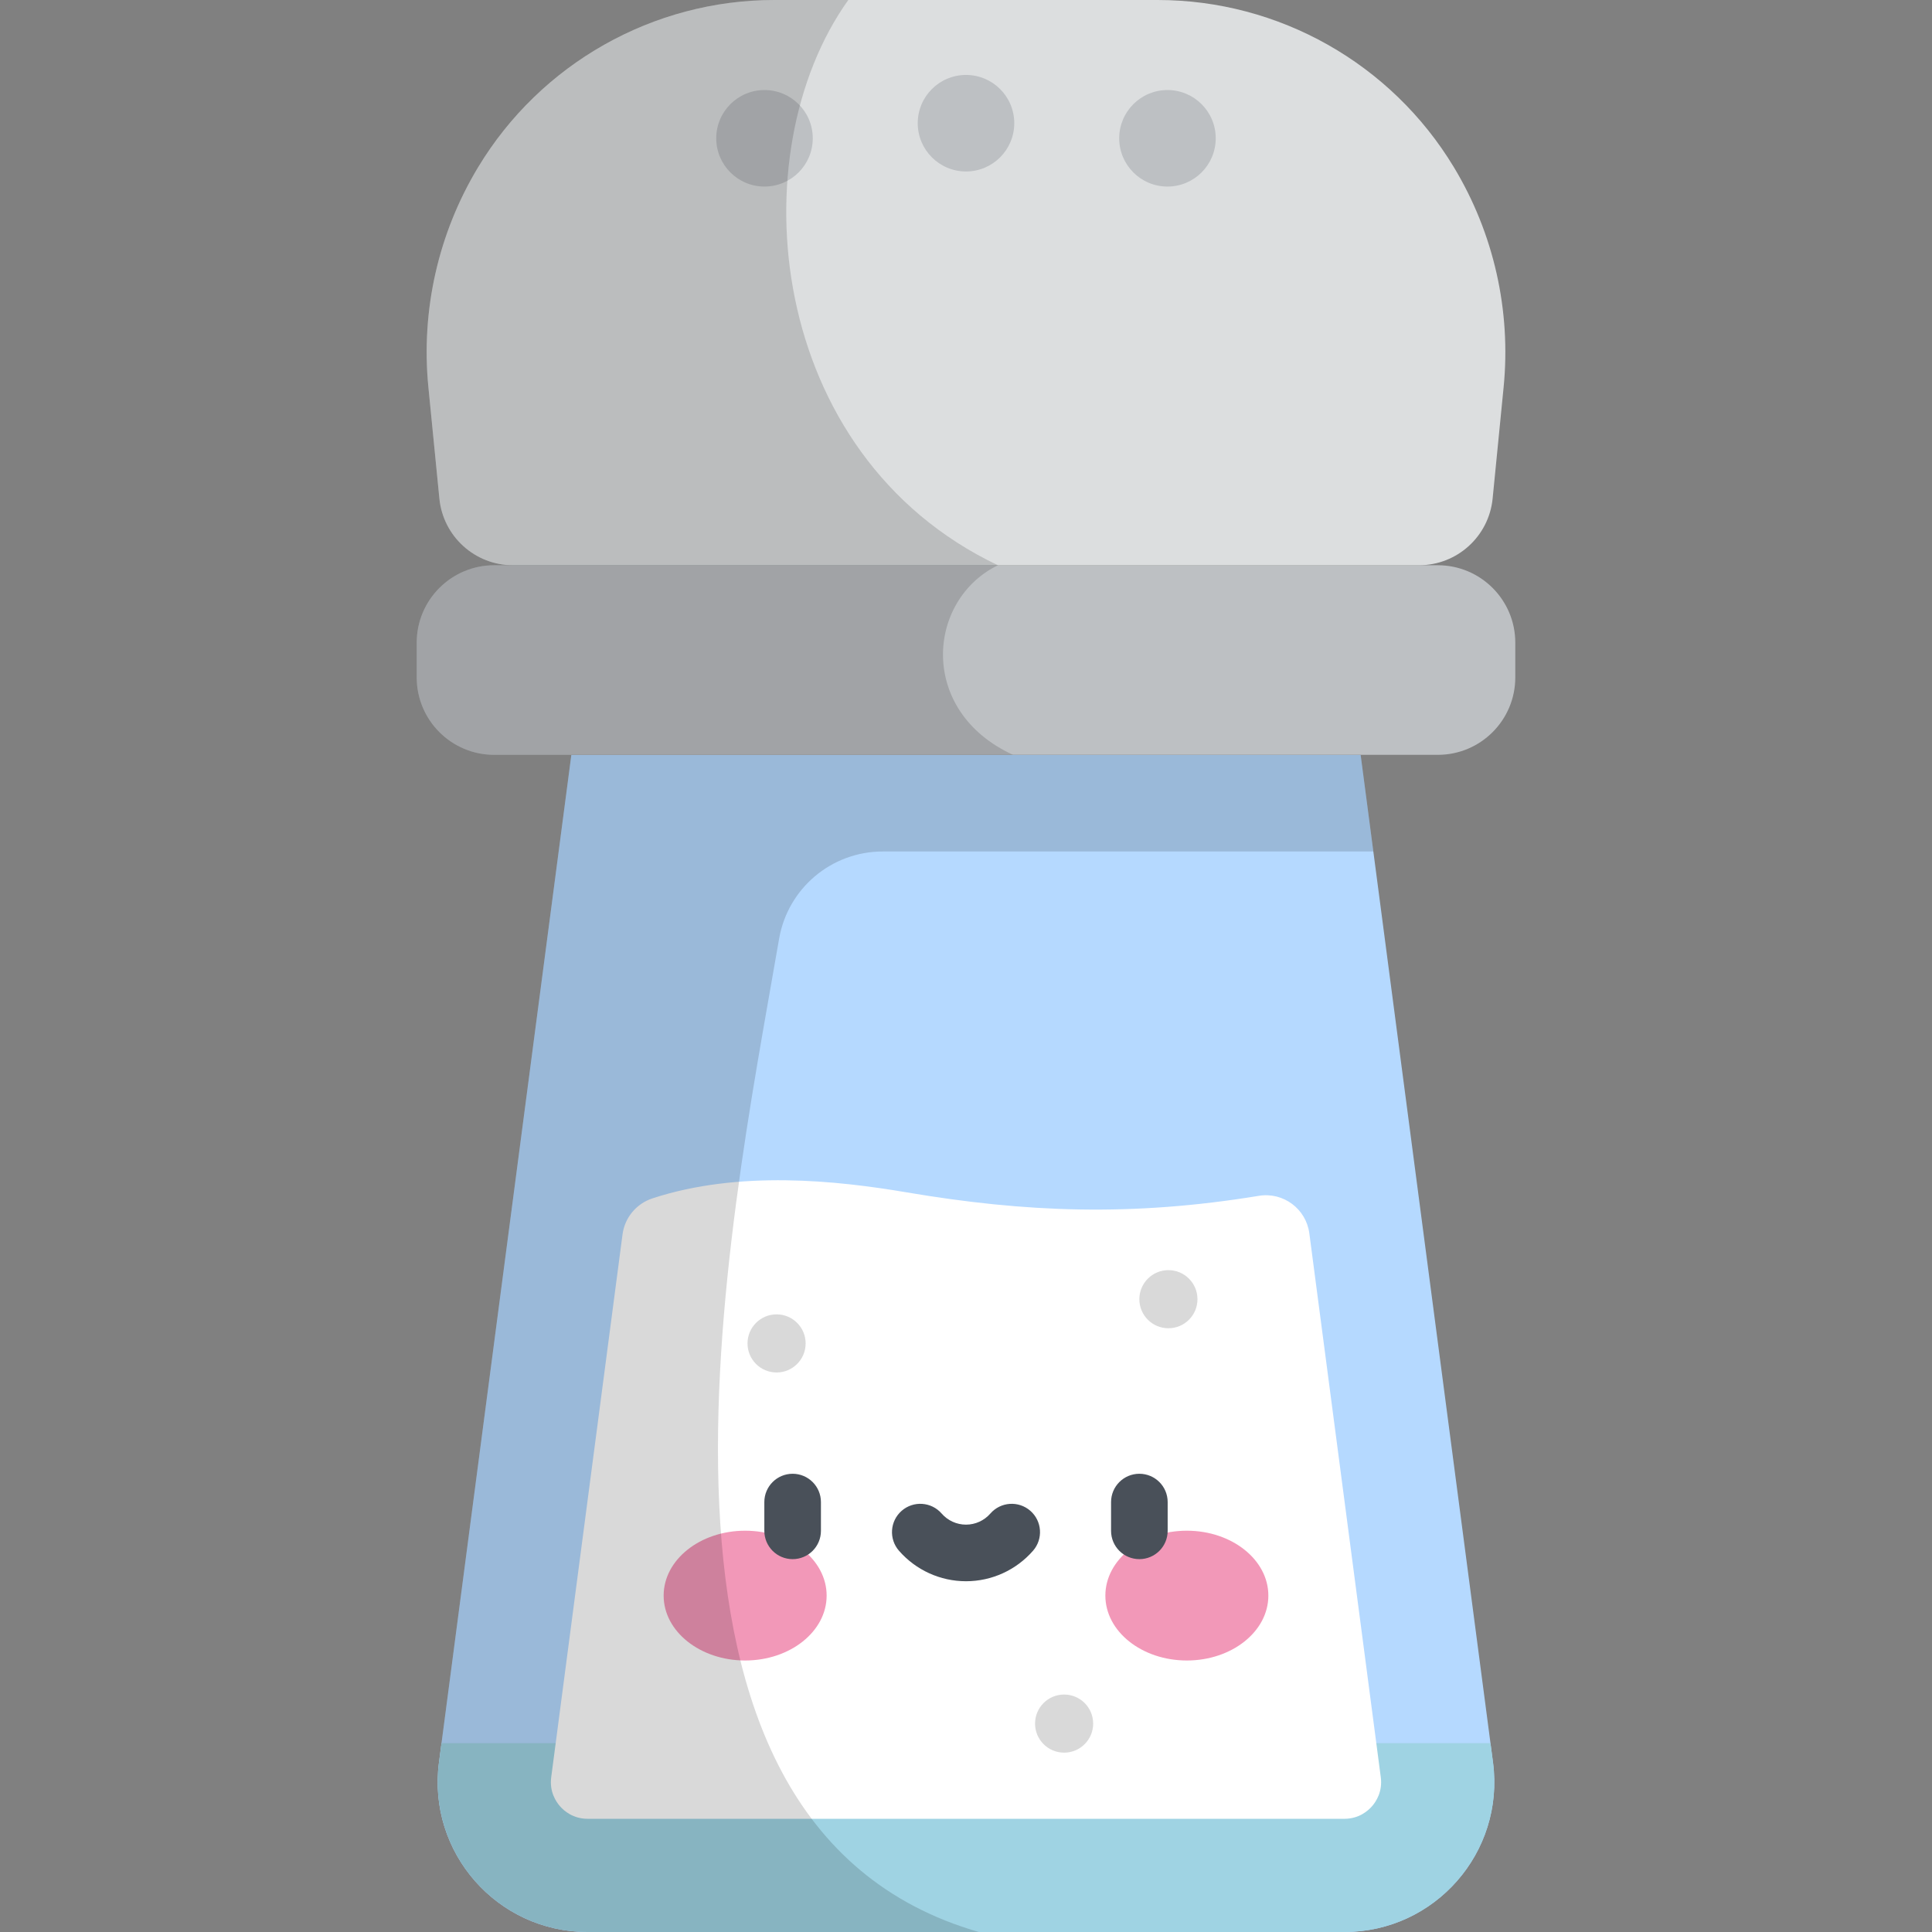 <?xml version="1.0" encoding="iso-8859-1"?>
<!-- Generator: Adobe Illustrator 19.0.0, SVG Export Plug-In . SVG Version: 6.00 Build 0)  -->
<svg version="1.1" id="Capa_1" xmlns="http://www.w3.org/2000/svg" xmlns:xlink="http://www.w3.org/1999/xlink" x="0px" y="0px"
	 viewBox="0 0 512 512" style="enable-background:new 0 0 512 512;" xml:space="preserve">
<rect x="0" y="0" width="512" height="512" fill="#808080" stroke="none"/>
<path style="fill:#B5D9FF;" d="M356.271,512H155.729c-24.001,0-42.523-21.115-39.397-44.911l35.084-267.052h209.167l35.084,267.052
	C398.794,490.885,380.272,512,356.271,512z"/>
<path style="fill:#9FD3E3;" d="M116.332,467.089C113.206,490.885,131.729,512,155.729,512H356.27
	c24.001,0,42.523-21.115,39.397-44.911l-0.676-5.146H117.008L116.332,467.089z"/>
<path style="fill:#BDC0C3;" d="M381.043,149.797H130.957c-11.336,0-20.525,9.189-20.525,20.525v9.191
	c0,11.336,9.189,20.525,20.525,20.525h250.086c11.335,0,20.525-9.189,20.525-20.525v-9.191
	C401.568,158.986,392.379,149.797,381.043,149.797z"/>
<path style="fill:#DCDEDF;" d="M306.793,0H205.207c-32.123,0-61.904,16.812-78.501,44.316l0,0
	c-10.565,17.509-15.188,37.964-13.178,58.315l2.912,29.492c0.99,10.03,9.426,17.674,19.505,17.674h240.111
	c10.079,0,18.514-7.644,19.505-17.674l2.912-29.492c2.01-20.351-2.613-40.806-13.178-58.315l0,0C368.697,16.812,338.917,0,306.793,0
	z"/>
<g>
	<circle style="fill:#BDC0C3;" cx="256" cy="32.65" r="12.79"/>
	<circle style="fill:#BDC0C3;" cx="202.6" cy="36.65" r="12.79"/>
	<circle style="fill:#BDC0C3;" cx="309.39" cy="36.65" r="12.79"/>
</g>
<path style="fill:#FFFFFF;" d="M346.986,326.844c-0.852-6.488-6.904-10.999-13.361-9.939c-33.572,5.509-61.742,4.443-93.406-0.926
	c-18.363-3.114-44.37-5.924-67.317,1.603c-4.253,1.395-7.339,5.095-7.923,9.533l-18.903,143.881
	c-0.499,3.805,1.248,6.45,2.334,7.689c1.087,1.238,3.481,3.315,7.319,3.315H356.27c3.838,0,6.232-2.077,7.319-3.315
	c1.086-1.238,2.833-3.884,2.334-7.688L346.986,326.844z"/>
<g>
	<ellipse style="fill:#F298B8;" cx="197.47" cy="422.85" rx="21.597" ry="17.199"/>
	<ellipse style="fill:#F298B8;" cx="314.53" cy="422.85" rx="21.597" ry="17.199"/>
</g>
<g>
	<path style="fill:#495059;" d="M210.056,413.189c-4.143,0-7.5-3.358-7.5-7.5v-7.626c0-4.142,3.357-7.5,7.5-7.5s7.5,3.358,7.5,7.5
		v7.626C217.556,409.831,214.198,413.189,210.056,413.189z"/>
	<path style="fill:#495059;" d="M301.944,413.189c-4.143,0-7.5-3.358-7.5-7.5v-7.626c0-4.142,3.357-7.5,7.5-7.5s7.5,3.358,7.5,7.5
		v7.626C309.444,409.831,306.087,413.189,301.944,413.189z"/>
	<path style="fill:#495059;" d="M256,419.045c-6.811,0-13.286-2.949-17.768-8.09c-2.721-3.123-2.396-7.86,0.727-10.582
		c3.122-2.722,7.859-2.396,10.582,0.726c1.631,1.872,3.985,2.946,6.459,2.946s4.828-1.074,6.459-2.946
		c2.723-3.122,7.459-3.448,10.582-0.726c3.123,2.721,3.447,7.459,0.727,10.582C269.286,416.097,262.81,419.045,256,419.045z"/>
</g>
<path style="opacity:0.15;enable-background:new    ;" d="M224.807,0h-19.6c-32.124,0-61.904,16.812-78.501,44.316l0,0
	c-10.565,17.509-15.188,37.964-13.178,58.315l2.912,29.492c0.991,10.03,9.426,17.674,19.505,17.674h128.517
	C202.912,120.513,195.782,40.571,224.807,0z"/>
<path style="opacity:0.15;enable-background:new    ;" d="M264.462,149.797H130.957c-11.336,0-20.525,9.189-20.525,20.525v9.191
	c0,11.336,9.189,20.525,20.525,20.525h137.514C243.21,188.485,245.566,159.012,264.462,149.797z"/>
<path style="opacity:0.15;enable-background:new    ;" d="M363.949,225.654l-3.365-25.616H151.417L116.333,467.09
	c-3.127,23.795,15.396,44.91,39.396,44.91h103.675c-99.457-28.652-66.356-185.406-52.936-263.204
	c2.307-13.373,13.896-23.143,27.467-23.143h130.014V225.654z"/>
<g style="opacity:0.15;">
	<circle cx="205.8" cy="356.02" r="7.701"/>
	<circle cx="282" cy="456.77" r="7.701"/>
	<circle cx="309.64" cy="344.3" r="7.701"/>
</g>
<g>
</g>
<g>
</g>
<g>
</g>
<g>
</g>
<g>
</g>
<g>
</g>
<g>
</g>
<g>
</g>
<g>
</g>
<g>
</g>
<g>
</g>
<g>
</g>
<g>
</g>
<g>
</g>
<g>
</g>
</svg>
